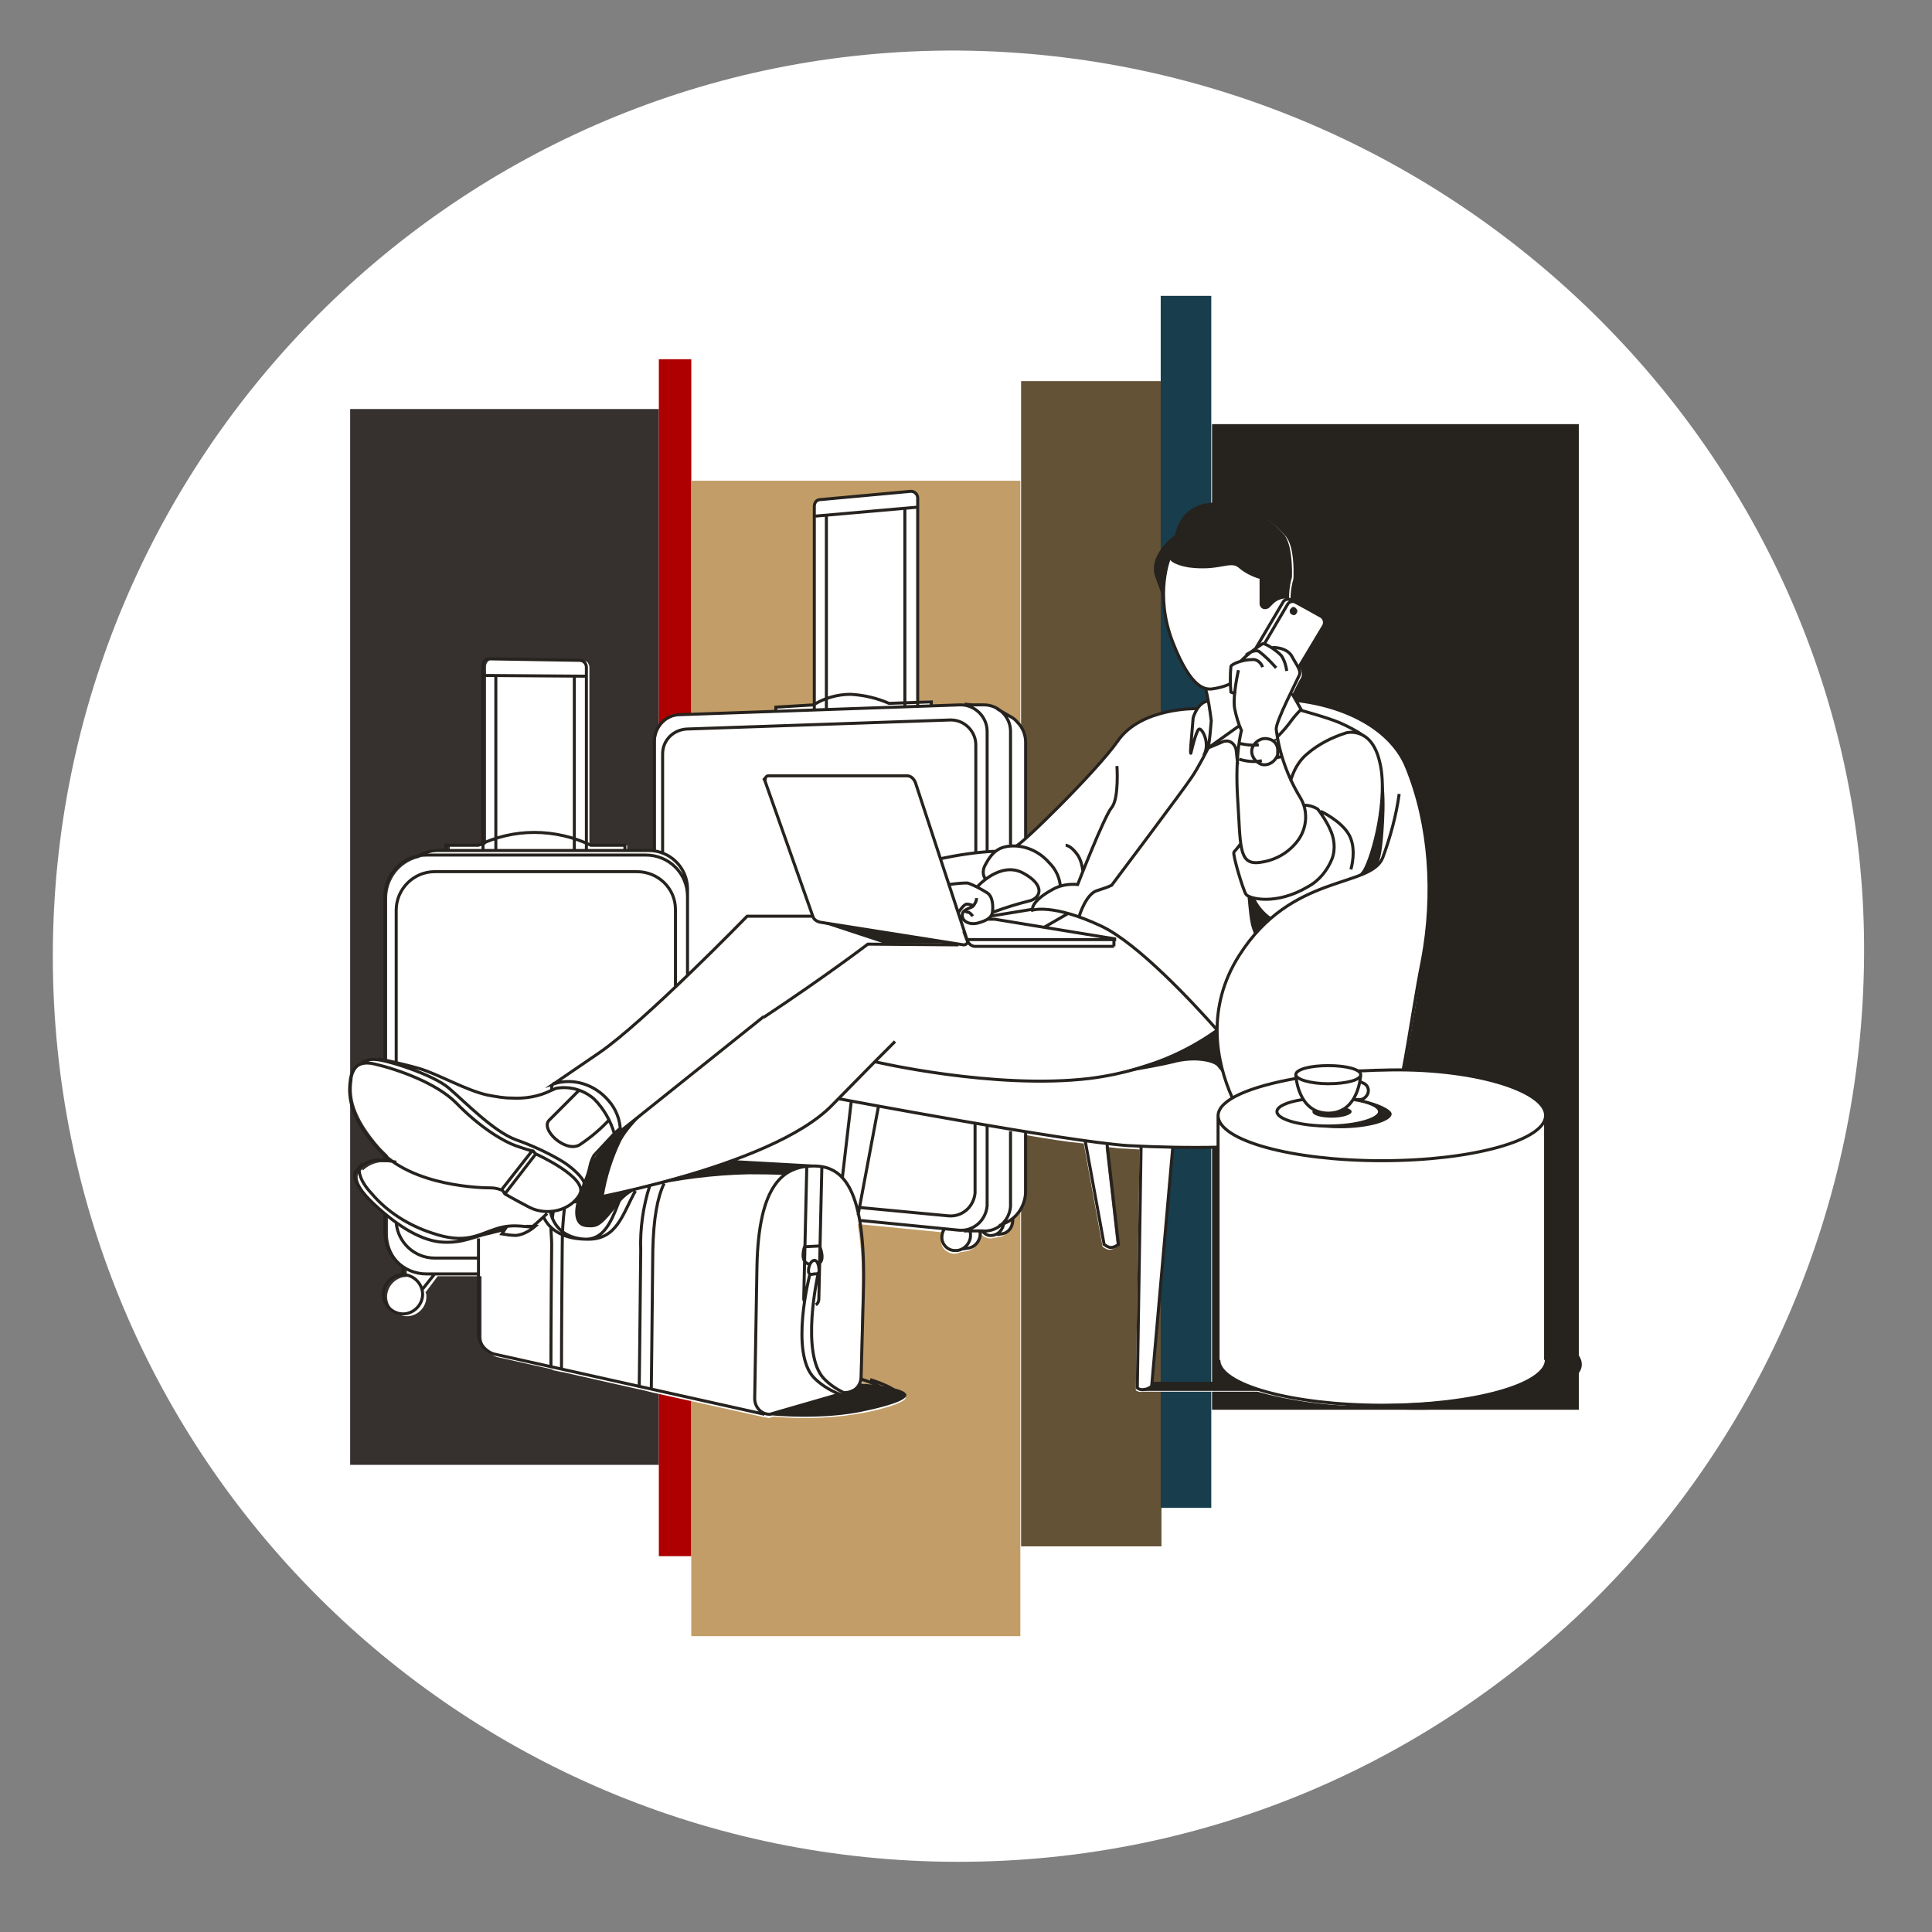 <svg xmlns="http://www.w3.org/2000/svg" xmlns:xlink="http://www.w3.org/1999/xlink" version="1.1" id="Layer_1" x="0px" y="0px" viewBox="0 0 256 256" style="enable-background:new 0 0 256 256;" xml:space="preserve">
<rect x="0" y="0" width="256" height="256" fill="#808080" stroke="none"/>
<style type="text/css">
	.st0{fill:#FFFFFF;}
	.st1{fill:#36302F;}
	.st2{fill:#AE0000;}
	.st3{fill:#C29D67;}
	.st4{fill:#26221E;}
	.st5{fill:#645237;}
	.st6{fill:#183D4D;}
	.st7{fill:none;stroke:#26221E;stroke-width:0.4;stroke-miterlimit:10;}
</style>
<path class="st0" d="M247,126.7c-0.5,66.3-53.7,120-120,120c-66.3,0-120-53.7-120-120C7,60.5,60.7,6.3,127,6.7  C193.5,7.2,247.5,61.7,247,126.7"/>
<rect x="46.4" y="54.2" class="st1" width="40.9" height="139.9"/>
<rect x="87.3" y="47.6" class="st2" width="4.3" height="158.6"/>
<rect x="91.6" y="63.7" class="st3" width="43.6" height="153.1"/>
<rect x="160.6" y="56.2" class="st4" width="48.6" height="130.6"/>
<rect x="135.3" y="50.5" class="st5" width="18.6" height="154.4"/>
<rect x="153.8" y="39.2" class="st6" width="6.7" height="160.6"/>
<g>
	<g id="whiteFill_10_">
		<path class="st0" d="M205,177.2l-0.1-0.1v-29.3c0-0.7-0.4-1.3-0.9-1.7c-2.5-2.4-9.7-4.1-17.8-4.3H186l0.1-0.2    c0.5-2.6,1-5.5,1.4-7.9s0.7-4.6,1.1-6.6c1.7-8.7,0.9-18-2.1-25.4c-1.9-4.7-7.4-8-14.7-8.8h-0.1l-0.5-0.9l0.1-0.1    c0.5-1,0.9-1.8,1.1-2.1c0.2-0.4,0.1-0.8-0.1-1.2l-0.1-0.1l3.3-5.5c0.1-0.2,0.1-0.4,0.1-0.6c-0.1-0.2-0.2-0.4-0.4-0.5l-1.6-0.9    l-2.4-1.4h-0.1l-0.1-0.1v-0.1c0-0.8,0.1-1.6,0.3-2.4c0.1-0.2,0.1-0.5,0.1-0.8c0-0.6,0.1-3.7-1-5.1c-2.2-2.6-5.5-4.2-8.9-4.3h-0.2    c-2.6-0.2-4.9,1.6-5.4,4.1V71h-0.1c-0.4,0.3-3.5,2.8-2.5,5.6l1,3.1c0.1,1.8,0.5,3.6,1.2,5.4c1.4,3.5,2.8,5.6,4.2,6.1h0.1v0.1    c0.1,0.2,0.2,0.9,0.3,1.5v0.2h-0.2c-0.5,0.1-0.9,0.4-1.1,0.8l-0.1,0.1h-0.1c-0.3,0-7.4-0.1-10.4,4.3c-2.2,3.3-8.9,9.9-11.8,12.5    l-0.4,0.3V98.3c0-0.9-0.3-1.8-1-2.5c-0.3-0.4-0.7-0.7-1.2-1c-0.7-0.5-1.5-0.9-1.7-1l0,0c-0.5-0.3-1.1-0.4-1.7-0.4h-1.4l-1-0.1    h-0.6l-3.9,0.1v-0.6l-1.8,0.1V66c0-0.2-0.1-0.4-0.2-0.6c-0.2-0.2-0.4-0.2-0.6-0.2l-12,1.1c-0.5,0-0.9,0.4-0.9,0.9v1.3l0,0v25    l-5.1,0.4v0.5l-12.6,0.4c-1.9,0-3.4,1.6-3.4,3.5v14.5h-3.8V112h-4.5c-0.1-0.1-0.3-0.1-0.4-0.2l-0.1-0.1V88.4    c0-0.2-0.1-0.4-0.2-0.6c-0.2-0.2-0.4-0.2-0.6-0.2l-12.1-0.2c-0.4,0-0.8,0.4-0.8,0.9v1.3l0,0v22.2l-0.1,0.1l-0.4,0.2h-4.3v0.7h-1.3    c-0.9,0-1.9,0.3-2.7,0.8l-0.1,0.1h-0.1c-2.4,0.6-4.1,2.8-4.1,5.3v21.7l-0.6-0.1l-0.6-0.1c-0.7-0.1-1.3,0.1-1.9,0.4    c-0.2,0.1-0.4,0.1-0.5,0.2c-0.6,0.5-1,1.3-1,2.1c-0.3,2,0,4.7,3.7,8.9c0.3,0.3,0.6,0.6,0.9,0.9l0.1,0.1v0.9h-1    c-0.8,0.1-1.5,0.4-2.1,0.9l-0.2,0.2l-0.1-0.2l-0.5,0.6c0,0-0.9,1.1,2.4,4.2c0.4,0.4,0.9,0.9,1.4,1.2l0.1,0.1v2.5    c0,1.8,0.9,3.5,2.4,4.5l0.1,0.1v1.1h-0.2c-1.4,0.1-2.5,1.4-2.4,2.8c0.1,1.4,1.4,2.5,2.8,2.4c1.3-0.1,2.4-1.2,2.4-2.6    c0-0.2,0-0.4-0.1-0.5v-0.1l0.1-0.1l1.5-2h5.8v7.8c-0.1,1.3,0.8,2.5,2,2.9l7.6,1.7H73l1.4,0.3h0.1l10.2,2.3h0.1l1.6,0.4l14.9,3.3    h0.1c0.2,0,0.3,0.1,0.5,0.1l0.6-0.2l0,0c4.2,0.4,8.4,0.2,12.5-0.6c4.6-1,5-1.7,5-1.9c0,0,0-0.3-1.1-0.6h-0.1h-0.1l-1.1-0.2    l-0.7-0.1h-0.1c-0.9-0.5-1.7-0.8-2.7-1.1l-0.2-0.1l0.3-11.3c0.1-3.1,0-6.2-0.5-9.3v-0.3l11.3,1.1l-0.1,0.3    c-0.1,0.2-0.2,0.5-0.2,0.8c0,0.5,0.2,1,0.6,1.3c0.4,0.3,0.9,0.5,1.4,0.4c0.2,0,0.4-0.1,0.6-0.2h0.1l0.6-0.1c1-0.1,1.7-1,1.7-2    v-0.1l-0.2-0.9l0.5,0.7c0.3,0.4,0.8,0.6,1.3,0.6c0.2,0,0.3-0.1,0.5-0.1h0.1l0.5-0.1c0.9-0.1,1.5-0.9,1.5-1.8v-0.2l0.1-0.1    c1.1-0.9,1.7-2.2,1.7-3.6v-7.8h0.2c2.9,0.5,5.4,0.9,7.5,1.1h0.2l2.5,13.7c0.3,0.2,0.6,0.4,0.9,0.4c0.4,0,0.7-0.2,1-0.4l-1.5-13.2    h0.3c1,0.1,1.7,0.2,2.4,0.2l1.6,0.1h0.2v0.2l-0.5,31.7c0.2,0.2,0.6,0.3,0.9,0.2h15.2c4.3,1.2,8.7,1.8,13.1,1.9    c2.7,0.3,5.3,0.4,8,0.4c11.7,0,21.5-2.6,21.5-5.8C209.4,179.5,207.8,178.3,205,177.2z M152.7,183.2V183l2.7-31h6v28.2    c0,0.9,0.8,1.9,2.3,2.7l0.7,0.4L152.7,183.2z"/>
		<path class="st0" d="M115.6,182.7l-0.2-0.1L115.6,182.7z"/>
		<path class="st0" d="M117.9,183.7c-0.8-0.4-1.5-0.7-2.4-1c0.7,0.2,1.4,0.5,2.1,0.9L117.9,183.7z"/>
	</g>
	<path id="blackStroke_10_" class="st7" d="M51,140.4v-21.6c0-3,2.4-5.5,5.5-5.5c0,0,0,0,0,0h29.1c3,0,5.5,2.4,5.5,5.5l0,0v10.5    M51,153.8v-0.9 M51,160.8v2.5c0,3,2.4,5.5,5.5,5.5c0,0,0,0,0,0h6.9 M89.5,130.8v-10.3c0-2.8-2.3-5-5.1-5H57.6   c-2.8,0-5.1,2.3-5.1,5.1v0l0,0v20.3 M52.5,162c0.2,2.6,2.4,4.7,5.1,4.7h5.7 M113.8,161.7L127,163c1.9,0.2,3.6-1.2,3.8-3.2   c0-0.1,0-0.2,0-0.3v-10.3 M130.8,112.9v-16c0-1.9-1.6-3.5-3.5-3.5c0,0,0,0,0,0h-0.1l-37.1,1.3c-1.9,0-3.4,1.6-3.4,3.5v14.4    M127.7,163.1h2.4c1.9,0.2,3.6-1.2,3.8-3.2c0-0.1,0-0.2,0-0.3v-9.7 M133.9,111.9V96.9c0-1.9-1.6-3.5-3.5-3.5c0,0,0,0,0,0h-0.1   l-1.5,0l-1-0.1 M132.4,162.4l0.7-0.3c1.7-0.7,2.8-2.4,2.8-4.3v-7.8 M135.9,111V98.3c0-0.9-0.4-1.9-1-2.5c-0.3-0.4-0.7-0.7-1.1-0.9   c-0.9-0.5-1.7-1-1.7-1 M123.4,93.6V93l-5.6,0.2c-1.6-0.7-3.3-1.1-5.1-1.2c-1.7,0-3.5,0.5-4.9,1.4l-5,0.3v0.4 M107.9,68.6V94    M109.5,68.3v25.6 M119.9,67.3v26.4 M121.6,67.3v26.3 M121.6,66c0-0.5-0.4-0.9-0.9-0.9l-12,1.1c-0.5,0-0.8,0.4-0.8,0.9v1.3   l13.7-1.2L121.6,66z M64,89.6v23 M65.7,89.6v23 M76.1,89.6v23 M77.7,89.6v23 M77.7,88.4c0-0.5-0.4-0.9-0.9-0.9l-12-0.2   c-0.5,0-0.8,0.4-0.8,0.9v1.3l13.7,0.1L77.7,88.4z M91.1,119.5v-1.7c0-2.8-2.3-5.1-5.1-5.1l0,0h-28c-1,0-1.9,0.3-2.7,0.8    M82.8,112.6V112h-4.5c-2.3-1.1-4.9-1.7-7.5-1.7c-2.6,0-5.1,0.6-7.4,1.7h-4.3v0.6 M113.9,160l11.7,1.1c1.8,0.2,3.4-1.1,3.6-3   c0,0,0,0,0,0c0-0.1,0-0.2,0-0.3v-8.9 M129.3,113V98.7c0-1.8-1.5-3.3-3.3-3.3h-0.1l-34.9,1.2c-1.8,0.1-3.2,1.5-3.2,3.3v13    M53.4,168.9c-1.4,0-2.6,1.2-2.6,2.6s1.2,2.6,2.6,2.6s2.6-1.2,2.6-2.6S54.8,168.9,53.4,168.9z M53.4,168.9v-1.1 M56,170.8l1.6-2    M75.9,159.3c0,0,26.2-4.4,34.4-12.9l5.7-5.8l2.6-2.6 M127,125.2l-12-0.1c0,0-5.5,4.2-13.8,9.7 M116,140.7c0,0,15.8,3.7,28.4,2.2   c9.3-1.2,14.6-4.8,16.9-6.4 M107.7,121.4H99c0,0-13.6,14-19.6,18.1l-6,4.1c2.6-0.8,5.4,0.1,7.2,2.2c1,1.1,1.6,2.6,1.6,4.1l19-15.2    M136.7,120.5l-5.5,0.9 M158.6,93.9c0,0-7.4-0.2-10.5,4.3c-2.8,4-13.1,14.1-13.5,13.9 M148,101.5c0,0,0.3,4.3-0.7,5.5   c-1,1.2-4.5,10.2-4.5,10.2c-1.2-0.1-2.4,0.1-3.4,0.7c-2.9,1.6-2.6,2.7-2.6,2.7s2.7-0.9,9.1,2.1c4.9,2.3,12.3,10.3,15.4,13.8    M101.3,103.3l6.4,18.1c0.1,0.4,0.5,0.7,1,0.8l19,3c0.2,0,0.4-0.1,0.5-0.3c0,0,0,0,0,0c0-0.1,0-0.1,0-0.2l-6.9-21   c-0.2-0.5-0.6-0.9-1.1-0.9h-18.4c-0.2,0-0.4,0.2-0.4,0.4C101.2,103.2,101.2,103.3,101.3,103.3L101.3,103.3z M127.7,123.4l0.4,1.1   c0.2,0.5,0.6,0.9,1.1,0.9h18.4 M128.1,124.5h19.6c0,0,0,0,0-0.1l0,0l-15.9-2.6h-0.9 M147.6,124.5v0.9 M129.4,119   c0,0.4-0.2,0.7-0.4,1c-0.3,0.4-1.5,0.4-1.5,1.3c0,0.8,1,1.3,2.1,1c1.1-0.3,1.8-0.7,1.9-1.4s0.1-2.1-0.7-2.6c-0.8-0.5-1.7-1-2.6-1.3   c-0.8,0-1.7,0.1-2.5,0.2 M128.9,121.4c0,0-0.3-0.4-0.5-0.5c-0.2,0-0.4-0.1-0.6-0.2 M129,120c-0.3-0.1-0.6-0.2-0.9-0.2   c-0.4,0-1.1,1.1-1.1,1.1 M131.5,120.9c1.6-0.6,3.2-1.1,4.8-1.5c1.5-0.3,2.4-2-0.7-3.7c-3.1-1.7-6.2,1.9-6.2,1.9 M140.5,117.4   c-0.1-1.1-0.6-2.2-1.4-3c-1.1-1.3-2.7-2.2-4.5-2.3c-2.3-0.1-3.2,0.9-4.1,2.6c-0.3,0.6-0.3,1.3,0.1,1.8 M143.5,115.5   c-0.1-0.8-0.3-1.6-0.7-2.2c-0.9-1.3-1.6-1.3-1.6-1.3 M167.3,88.4c-0.2-0.6-0.8-1.1-1.4-1c-1.3,0-2.7,0.6-2.8,0.9   c-0.1,1.1-0.1,2.3,0,3.4c0,0,0.4,0.3,0.6-0.1 M164.1,88.8c0,0-0.8,3.5-0.5,5.1c0.2,1,0.5,2,0.9,2.9c0,0-0.9,3.1-0.5,9.1   c0.4,6.1,0.1,8.6,2.7,8.4c2-0.2,3.8-1.1,5.1-2.7c1.4-1.7,1.6-4.1,0.5-5.9c-1.7-2.8-2.8-5.9-3.2-9.1c0-1.1,2.7-6.3,3-7   c0.4-0.7-0.2-1.3-0.9-2.6s-2.6-1.2-2.6-1.2 M170.5,88.9c-0.1-0.7-0.3-1.4-0.7-2c-0.5-0.6-2.1-1.7-2.5-1.6c-1.1,0.7-2.1,1.5-3,2.4    M169.1,88.5c-0.7-0.8-1.5-1.6-2.3-2.2c-0.7-0.3-1.7,0.5-1.7,0.5 M166,118.9c0.5,1.1,1.3,2.1,2.3,2.8 M180.5,115.8l0.2-0.3   c1.3-2.1,3.3-10,2.1-14.6c-1.1-4.7-4.4-3.8-4.4-3.8c-1.9,0.6-3.7,1.5-5.2,2.8c-1.1,0.9-1.8,2.2-2.2,3.6 M179,115.2   c0,0,0.8-2.6-0.2-4.5s-3.8-3.2-3.8-3.2 M159.7,91.1c0.4,1.4,0.6,2.9,0.8,4.4c-0.1,1.2-0.2,2.4-0.4,3.6l4.2-3 M164,101.3l-0.2-1.9   c-0.1-0.7-0.7-1.3-1.4-1.2c0,0,0,0,0,0c-0.1,0-0.2,0-0.4,0.1l-1.9,0.8c0,0-1.3,2.6-2.2,3.9c-0.9,1.4-10.6,14.3-10.6,14.3   c-0.6,0.3-1.3,0.5-1.9,0.7c-1.5,0.4-2.4,3.4-2.4,3.4 M169.3,97.6c0,0,0.9-0.9,1.5-1.7c0.5-0.7,1-1.3,1.6-1.9l-1.2-2.1 M160.1,92.9   c-1.4,0.1-2,2.2-2,2.2s-0.2,2.3-0.3,3.6s0,1.1,0,1.1s0.7-3.1,1.1-3.2c0.4-0.1,1.5,1.9,0.6,3.5 M155,73.8c0,0-2.1,4.9,0.4,11.3   c2.5,6.4,4.4,6.2,5.1,6.2c0.8-0.1,1.7-0.3,2.5-0.7 M180.7,97.5c-1-0.7-2-1.2-3.1-1.7c-1.6-0.7-5.3-1.7-5.3-1.7 M66.9,158.2l4.1-5.3   c0,0,7.1,3.2,5.8,5.4c-1.3,2.2-4.4,2.8-6.6,1.7C67.9,158.8,66.9,158.2,66.9,158.2l-0.4-0.6l4-5.1c0,0-0.8-0.2-2.2-0.7   c-1.4-0.5-4.5-2.2-7.9-5.7c-2.6-2.6-7.7-4.4-10.7-5.1c-2.8-0.7-3.2,1.3-3.3,2.3c-0.3,2.3,0.2,5,3.7,8.9c4.5,5.1,14,5.2,14.9,5.2   c0.5,0,1,0.1,1.5,0.3 M71,152.9l-0.5-0.5 M76.8,158.2c0.3-0.4,0.5-0.9,0.6-1.4c0-0.6-1.6-2.2-3.2-3.1c-1.9-1.1-3.9-2-5.9-2.7   c-2.9-1.1-6.6-4.9-8.8-6.8c-2.2-1.9-8.5-3.8-9.7-3.8c-0.7-0.1-1.3,0.1-1.9,0.4 M77.4,156.8c0.4-0.8,0.6-1.5,0.8-2.4   c0.1-0.5,0.3-0.9,0.5-1.3l2.7-2.9c-0.5-1.7-1.4-3.3-2.7-4.6c-1.4-1.2-3.2-1.7-5-1.4l-0.7,0.3c-1.6,0.8-3.4,1.1-5.2,1   c-1.1,0-2.1-0.2-3.2-0.4c-2.8-0.6-6.6-2.8-9-3.5c-2.4-0.7-5.4-1.3-5.4-1.3 M72.5,160.8c0,0-1.5,1.4-1.9,1.7   c-0.4,0.3-2.3-0.5-4.8,0.3c-2.5,0.8-4.1,2.1-8.5,0.6c-3.1-1-6-2.8-8.1-5.3c-1.9-2-1.6-3.4-1.6-3.4l-0.5,0.6c0,0-0.9,1.1,2.4,4.2   c3.3,3.1,6.5,5,9.3,5.1c2.7,0.1,4.1-0.8,6.1-1.2l2-0.5l-0.4,0.6c0.6,0.1,1.2,0.2,1.9,0.2c0.9-0.1,1.8-0.6,2.5-1.2h-1.2 M52.5,154   c-0.8-0.2-1.7-0.3-2.6-0.3c-0.9,0.1-1.8,0.5-2.4,1.2 M164.4,111.8c0,0-0.6,0.8-0.9,1.1c-0.2,0.3,1.2,5,1.6,5.6s4,1.5,8.2-1   c1.5-0.8,2.6-2.2,3.2-3.7c0.5-1.3,0.3-2.8-0.3-4c-0.4-0.9-1-1.8-1.6-2.6c-0.5-0.3-1.1-0.5-1.7-0.5 M73.5,143.5   c-0.2,0.1-0.4,0.3-0.4,0.6c0,0.1,0,0.3,0.1,0.4 M82.2,149.5l-0.7,0.6 M76.8,144.4c0,0-2.5,2.5-4,4c-1.3,1.2,2.1,4.4,4,3.3   c1.5-1,2.8-2.1,4-3.4 M185.4,105.2c-0.4,2.9-1.2,5.8-2.2,8.5c-1.7,4-12.1,2-19,12.9c-4.4,6.9-3.1,14-0.9,18.9 M185.9,141.9   c0.9-4.7,1.7-10.4,2.6-14.8c1.6-8.6,1-17.8-2.1-25.4c-1.9-4.8-7.6-8.1-14.8-8.9 M131.8,112.8c-2.4,0.1-4.9,0.5-7.3,1 M111.2,145.6   c0,0,30.3,5.7,38.3,6.2c3.7,0.2,8.3,0.3,12.1,0.2 M151.2,151.9l-0.5,32c0.2,0.2,0.6,0.3,0.9,0.2c0.4,0,0.7-0.2,1-0.4l2.8-31.7    M113.7,161l2.7-14.4 M112.8,145.9l-1.2,10.3 M143.8,151.2l2.5,13.7c0.3,0.2,0.6,0.4,0.9,0.4c0.4,0,0.7-0.2,1-0.4l-1.5-13.2    M161.5,138.9l-3.1-0.6 M161.5,180.2c0,3.3,9.7,6,21.7,6c12,0,21.7-2.7,21.7-6 M171.7,142.9c-6.1,1.1-10.2,2.8-10.3,4.9   c0,3.3,9.7,6,21.7,6s21.7-2.7,21.7-6s-9.7-6.4-21.7-6c-1.1,0-2.1,0.1-3.2,0.1 M161.4,180.2v-32.4 M204.8,180.2v-32.4 M176,141.2   c-2.4,0-4.3,0.5-4.3,1.2c0,0.6,1.9,1.2,4.3,1.2s4.3-0.5,4.3-1.2S178.4,141.2,176,141.2L176,141.2z M172.6,145.7   c-2,0.3-3.4,0.9-3.4,1.6c0,1,3,1.9,6.8,1.9c3.7,0,6.8-0.9,6.8-1.9c0-0.7-1.4-1.3-3.4-1.6 M171.7,142.4c0,0,0.2,5.1,4.3,5.1   s4.3-5.1,4.3-5.1 M179.3,145.7h0.9c0.4,0,0.8-0.3,1-0.7l0,0c0.3-0.6,0-1.3-0.6-1.5c-0.1-0.1-0.3-0.1-0.4-0.1l0,0 M125.1,162.9   c-0.2,0.3-0.3,0.7-0.3,1.1c0,0.9,0.8,1.7,1.7,1.7c0.1,0,0.2,0,0.3,0c1-0.1,1.8-1,1.8-2c0-0.2,0-0.4-0.1-0.6 M127.5,165.5l0.7-0.1   c1-0.1,1.7-1,1.7-2c0-0.1-0.1-0.2-0.1-0.4 M130.1,163c0.3,0.5,0.8,0.8,1.4,0.7c0.8-0.1,1.4-0.8,1.5-1.6 M132.1,163.6l0.6-0.1   c0.9-0.1,1.5-0.9,1.5-1.8v-0.2 M111,184.8l2.6,0.3l-1.3-0.6c1-0.1,1.7-0.9,1.8-1.9l0.3-11.3c0.4-14.1-2.8-16.8-6.6-16.8   c-3.9,0-7.3,2.3-7.5,13.4l-0.3,17.4c0,1.1,0.8,2.1,2,2.1c0,0,0,0,0,0h0L111,184.8z M86.1,157.1c-0.9,2.8-1.3,5.7-1.2,8.6   c-0.1,10.5-0.2,18.2-0.2,18.2 M88,156.8c-0.9,1.9-1.4,4.6-1.5,8.9c-0.1,10.5-0.2,18.4-0.2,18.4 M73.3,160.5c0,0.3-0.1,0.6-0.1,1    M73,181.2c0,0,0-6.3,0.1-16.3c0-0.8-0.1-1.6-0.1-2.3 M74.8,160c-0.2,1.7-0.3,3.3-0.3,5c-0.1,10.1-0.1,16.5-0.1,16.5 M107.6,154.5   l-10.8-0.6 M63.4,164.1v12.4c-0.1,1.3,0.8,2.5,2,2.9l35.9,8 M72,161.2c0.8,1.8,2.7,3,5.8,3c4,0.1,4.7-3.4,6.4-6.4 M72.9,160.4   c0.4,2.2,2,3.7,4.7,3.8c2.9,0,3.7-3.3,4.9-6.2 M108.1,172.9c0.3-0.2,0.4-0.5,0.4-0.8l0.4-17.5 M106.9,154.7l-0.4,17.3   c0,0.2,0,0.3,0.1,0.4 M108.3,167.5c1.2-0.3,0.3-2.4,0.3-2.4l-2,0.1c0,0-0.7,2,0.6,2.3 M107.3,168.9c0,0-2.7,10.4,0.6,13.7   s9.4,3.6,9.9,2.5s-3.8-2.4-3.8-2.4 M108.4,168.8c0,0-2.4,10.6,0.8,13.9c3.2,3.3,9.4,3.6,9.9,2.5s-3.8-2.4-3.8-2.4 M107.2,168.7   c0.1,0.2,0.2,0.2,0.7,0.1c0.4,0,0.4,0,0.6-0.2c0.1-0.2,0-1.6-0.6-1.6C107.2,167.1,107,168.5,107.2,168.7L107.2,168.7z M172.1,88.4   l3.3-5.5c0.2-0.4,0.1-0.9-0.3-1.2l-3.4-1.9c-0.4-0.2-0.9-0.1-1.1,0.3l-3,5.1 M173.5,80.8l-2.4-1.3c-0.4-0.2-0.9-0.1-1.1,0.3   l-3.6,6.1 M141.6,121l-3.3,1.9 M169.1,98.1c0.2-0.1-0.1,0-0.3,0.1 M164.2,98.5c0.9,0.2,1.7,0.3,2.6,0.2 M169.2,100.4   c0.3-0.1,0.5-0.1,0.8-0.2 M164.2,100.6c1,0.3,2,0.4,3,0.2 M168,97.9c-0.9-0.2-1.8,0.4-2.1,1.3c-0.2,0.9,0.4,1.8,1.3,2.1   c0.9,0.2,1.8-0.4,2.1-1.3c0-0.1,0-0.2,0-0.4C169.4,98.7,168.8,98,168,97.9L168,97.9L168,97.9z"/>
	<g id="blackFill_9_">
		<path class="st4" d="M170.2,70.9c-2.2-2.6-5.5-4.2-8.9-4.3c-4.1-0.1-5.3,2.7-5.6,4.3l0,0c0,0-3.7,2.6-2.6,5.6l1.1,3    c-0.1-1.3,0-2.7,0.3-4c0.4-1.4,0.6-2.4,0.6-2.4l-0.2,0.6c-0.1,0.8,1.4,1.3,2.7,1.5c4,0.5,5.4-0.9,6.5,0c0.8,0.7,1.8,1.2,2.8,1.5    v3.4c0.1,0.4,0.4,0.7,0.9,0.6c0.1,0,0.2-0.1,0.3-0.1l0.6-0.6c0.4-0.4,1-0.7,1.7-0.7h0.4c0-0.8,0.1-1.7,0.3-2.5    c0.1-0.2,0.1-0.5,0.1-0.8C171.2,74.6,171.1,72.1,170.2,70.9z"/>
		<path class="st4" d="M171.1,80.6c-0.2,0.1-0.3,0.4-0.1,0.7c0,0,0,0,0,0l0,0c0.2,0.2,0.5,0.3,0.7,0.1c0,0,0,0,0,0    c0.2-0.2,0.3-0.5,0.1-0.7C171.6,80.4,171.3,80.3,171.1,80.6L171.1,80.6z"/>
		<polygon class="st4" points="117.1,125 126.7,125 108.6,122.2   "/>
		<path class="st4" d="M155.4,139.8c-3.3,1.3-8.3,2.6-8.3,2.6s5.4-0.8,8.3-1.5c2.9-0.8,5.4-0.2,5.9,0.4s0.9,1.1,0.9,1.1    c-0.5-1.3-0.8-2.7-0.9-4.1v-1.9C159.6,137.8,157.6,139,155.4,139.8z"/>
		<path class="st4" d="M113.8,183.3c0,0,0.6,0.7-4.9,2.1c-3.9,1-7.1,2.1-7.1,2.1s7.1,0.8,13.1-0.6    C127.2,184.2,113.8,183.3,113.8,183.3z"/>
		<path class="st4" d="M164.2,183.1h-11.5l-0.1,0.7l-1.2,0.5h15.6c0,0-0.9-0.4-1.9-0.8L164.2,183.1z"/>
		<path class="st4" d="M184.4,147.6c0-0.6-2-1.5-3.7-1.8c0.7,0.3,1.3,0.7,1.9,1.2c0.6,0.6,0.1,0.9-2.2,1.7c-2.3,0.9-7,0.4-7,0.4    c1.4,0.3,2.8,0.4,4.2,0.4C181.3,149.5,184.4,148.6,184.4,147.6z"/>
		<path class="st4" d="M107,154.4l-9.6-0.5c0,0-5.1,1.3-8.6,2.3s-12.4,3.1-12.4,3.1s-0.9,3.1,1.3,3.3c1.2,0.1,1.7,0,3-1.5    s2-3.1,4.7-3.8c4.5-1,9.1-1.6,13.8-1.7c3.7,0,4.6,0.1,4.6,0.1L107,154.4z"/>
		<path class="st4" d="M204.9,176.9v3.3c0,1-2,3.3-8.3,4.7c-6.3,1.4-18.9,1.2-18.9,1.2c3.4,0.5,6.8,0.7,10.2,0.7    c12,0,21.7-2.7,21.7-6C209.6,179.3,207.8,178,204.9,176.9z"/>
		<path class="st4" d="M167,120.5c-0.3-0.6-0.7-1.2-1.2-1.6l-0.5-0.2c0,0,0.2,2.5,0.4,3.5c0.1,0.6,0.3,1.1,0.5,1.6l2.1-2.1    C168.4,121.7,167.7,121.7,167,120.5z"/>
		<path class="st4" d="M182.5,114.6c0.4-0.6,0.7-2,0.9-5.8c0.1-2,0.1-3.9-0.2-5.8c-0.2,3-0.5,5.9-1.1,8.8c-0.7,3.6-2.5,4.4-2.5,4.4    S182.1,115.2,182.5,114.6z"/>
		<path class="st4" d="M82.3,151.2c1.4-2.6,5-5.5,5.6-5.9l-6.7,5.2c-1,1.1-2,2.2-2.8,3.4c-0.3,0.8-0.6,1.6-0.7,2.5    c0,0-0.1,0.3-0.4,1.2c-0.3,0.6-0.7,1.1-1.1,1.6l3.8-0.7C80.4,156,81.2,153.5,82.3,151.2z"/>
		<path class="st4" d="M87.9,145.3L87.9,145.3L87.9,145.3z"/>
		<path class="st4" d="M178.4,146.8c0.4,0.1,0.7,0.3,0.7,0.5c0,0.4-1.2,0.8-2.6,0.8c-1.4,0-2.6-0.3-2.6-0.8c0-0.1,0.1-0.2,0.2-0.3    c0.7,0.5,1.6,0.7,2.4,0.5C178.1,147.3,178.4,146.8,178.4,146.8z"/>
	</g>
</g>
</svg>